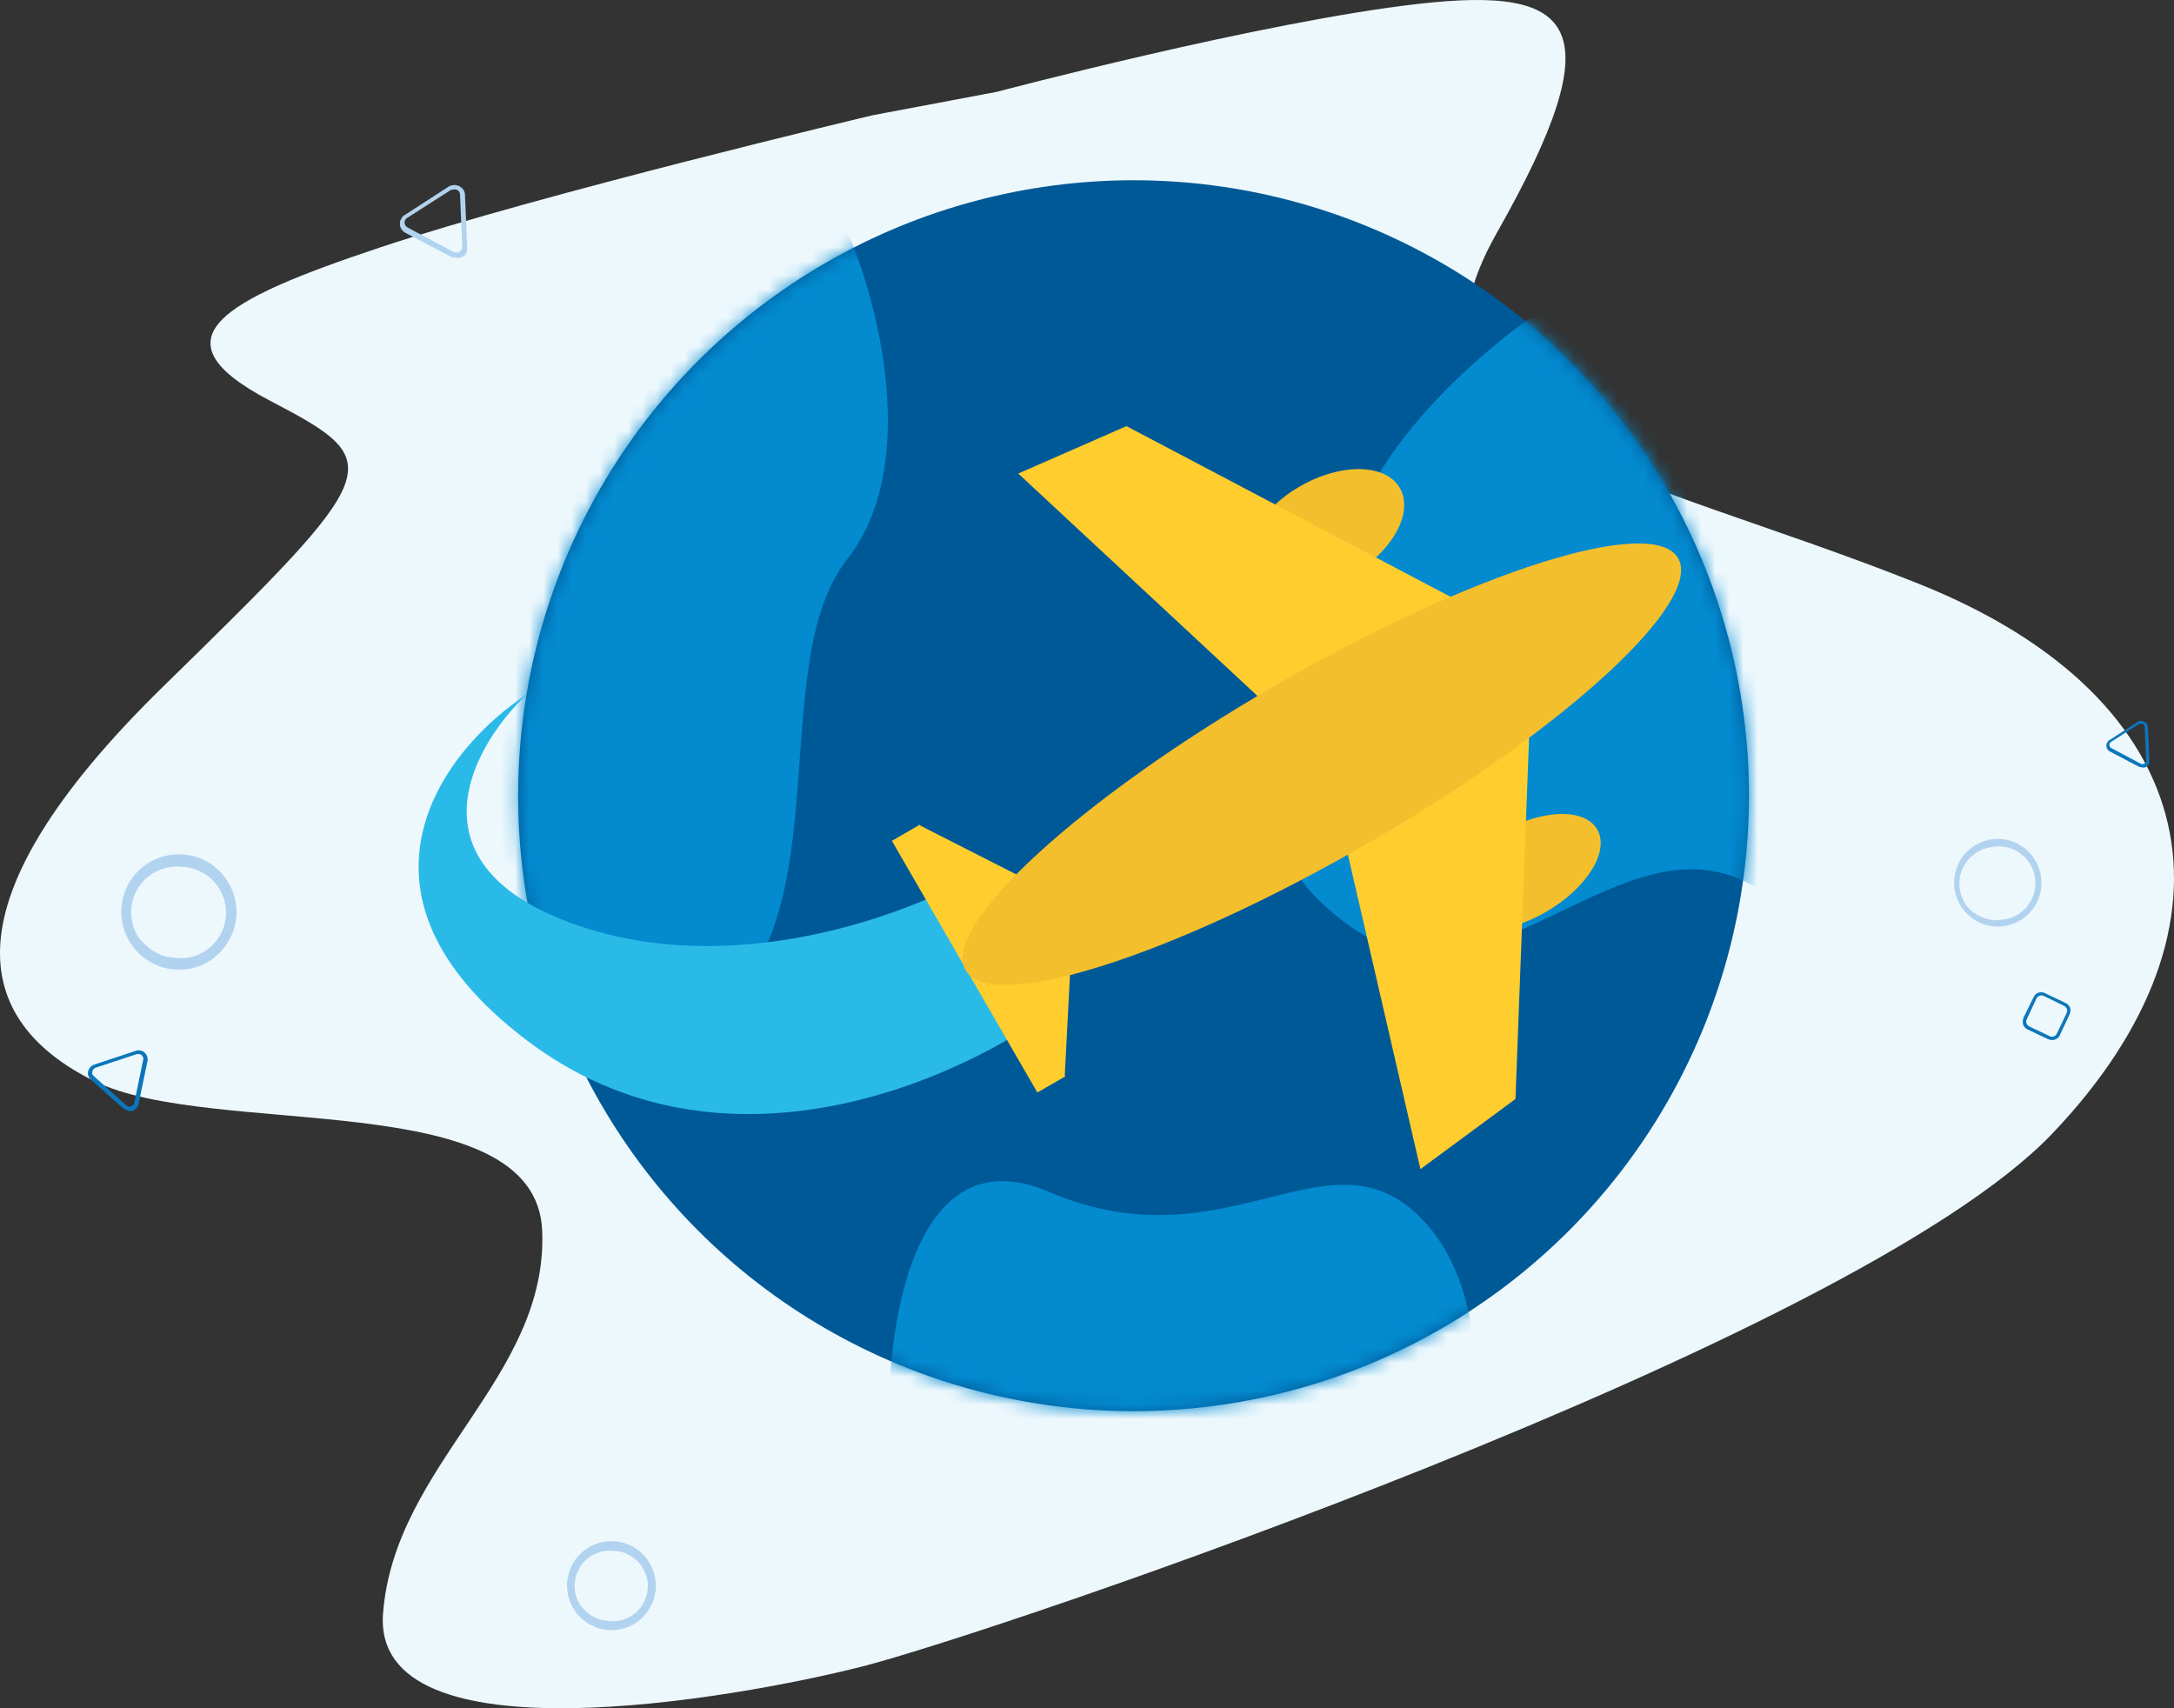 <svg width="154" height="121" viewBox="0 0 154 121" fill="none" xmlns="http://www.w3.org/2000/svg">
<rect x="0" y="0" width="154" height="121" fill="#333333" stroke="none"/>
<path fill-rule="evenodd" clip-rule="evenodd" d="M61.821 8.163C61.821 8.163 38.179 13.775 26.921 17.528C15.664 21.281 10.731 23.996 19.134 28.387C27.538 32.778 27.344 33.197 11.559 48.629C-4.226 64.061 -1.778 72.387 6.644 76.56C15.047 80.732 37.985 76.76 38.408 87.182C38.831 97.603 27.961 103.652 27.133 114.274C26.305 124.896 52.132 120.323 61.134 118.028C70.137 115.732 131.199 95.126 145.363 80.313C159.51 65.5 156.216 49.467 135.938 41.359C115.66 33.252 97.62 31.32 106.023 16.508C114.427 1.695 111.555 -0.983 100.474 0.274C89.393 1.531 70.612 6.505 70.612 6.505L61.821 8.163Z" fill="#EDF8FD"/>
<circle cx="80.298" cy="56.362" r="43.594" fill="#005997"/>
<mask id="mask0_445_13300" style="mask-type:alpha" maskUnits="userSpaceOnUse" x="36" y="12" width="88" height="88">
<circle cx="80.298" cy="56.362" r="43.594" fill="#038ACF"/>
</mask>
<g mask="url(#mask0_445_13300)">
<path d="M59.994 39.641C65.249 32.952 62.184 21.327 59.994 16.351C53.624 17.943 39.929 24.831 36.107 39.641C31.329 58.153 31.329 77.263 46.259 73.68C61.188 70.097 53.425 48.001 59.994 39.641Z" fill="#038ACF"/>
<path d="M95.228 40.238C96.184 31.639 106.376 23.517 111.352 20.531C134.045 22.92 134.045 68.903 124.49 62.931C114.935 56.959 105.38 73.083 95.228 65.32C85.076 57.556 94.034 50.987 95.228 40.238Z" fill="#038ACF"/>
<path d="M74.327 84.43C64.294 80.13 62.582 94.98 62.98 102.942C67.28 109.153 91.844 107.52 103.588 105.928C104.783 101.549 105.858 91.476 100.602 86.221C94.034 79.652 86.867 89.804 74.327 84.43Z" fill="#038ACF"/>
</g>
<path d="M40.288 65.32C28.822 61.02 33.52 52.779 37.302 49.196C31.529 52.978 23.448 63.17 37.302 73.68C51.157 84.191 68.156 76.467 74.924 71.291L69.55 61.737C64.573 64.722 51.754 69.619 40.288 65.32Z" fill="#2ABAE8"/>
<path fill-rule="evenodd" clip-rule="evenodd" d="M75.425 76.17L76.056 64.006L65.2 58.484L65.159 58.414L65.114 58.441L65.106 58.436L65.109 58.443L63.179 59.559L73.485 77.385L75.416 76.269L75.419 76.275L75.42 76.266L75.465 76.24L75.425 76.17Z" fill="#FFCD2E"/>
<path d="M95.728 40.763C92.824 42.441 89.654 42.39 88.647 40.648C87.639 38.906 89.177 36.132 92.08 34.453C94.984 32.775 98.154 32.826 99.162 34.568C100.169 36.31 98.632 39.084 95.728 40.763Z" fill="#F4BF2C"/>
<path d="M106.266 58.989C103.362 60.668 101.734 63.284 102.629 64.833C103.525 66.381 106.604 66.276 109.508 64.597C112.412 62.918 114.04 60.302 113.144 58.753C112.249 57.204 109.169 57.31 106.266 58.989Z" fill="#F4BF2C"/>
<path d="M79.796 30.184L105.118 43.519L90.486 50.609L72.131 33.542L79.796 30.184Z" fill="#FFCD2E"/>
<path d="M107.352 77.845L108.43 49.247L94.985 58.39L100.618 82.812L107.352 77.845Z" fill="#FFCD2E"/>
<path d="M96.88 59.74C82.942 67.798 70.192 71.82 68.401 68.723C66.61 65.625 76.457 56.582 90.395 48.523C104.333 40.465 117.084 36.443 118.874 39.54C120.665 42.638 110.818 51.681 96.88 59.74Z" fill="#F4BF2C"/>
<path fill-rule="evenodd" clip-rule="evenodd" d="M144.743 70.53C144.56 70.47 144.362 70.545 144.263 70.71L143.564 72.212C143.485 72.391 143.556 72.601 143.727 72.695L145.207 73.401C145.385 73.481 145.595 73.41 145.689 73.238L146.405 71.734C146.439 71.653 146.445 71.562 146.421 71.477C146.38 71.384 146.312 71.306 146.225 71.252L144.743 70.53ZM144.653 70.289C144.727 70.286 144.8 70.307 144.861 70.349L146.34 71.054C146.481 71.123 146.589 71.243 146.644 71.39C146.685 71.543 146.671 71.706 146.603 71.849L145.905 73.351C145.752 73.636 145.404 73.751 145.112 73.614L145.094 73.617L143.615 72.912C143.473 72.844 143.364 72.724 143.311 72.576C143.272 72.419 143.279 72.254 143.331 72.101L144.053 70.632C144.153 70.396 144.398 70.256 144.653 70.289Z" fill="#0E76B9"/>
<path fill-rule="evenodd" clip-rule="evenodd" d="M141.145 65.183C141.332 65.19 141.52 65.179 141.706 65.151C142.679 65.108 143.545 64.521 143.949 63.631C144.352 62.742 144.225 61.7 143.619 60.934C143.013 60.169 142.03 59.807 141.075 59.999C140.398 60.094 139.782 60.444 139.353 60.978C138.472 62.096 138.652 63.718 139.758 64.616L139.774 64.614C140.177 64.911 140.647 65.101 141.142 65.166L141.145 65.183ZM141.827 59.434C143.529 59.616 144.766 61.142 144.597 62.85C144.54 63.428 144.32 63.976 143.965 64.433C143.104 65.545 141.604 65.936 140.311 65.385C139.018 64.834 138.256 63.478 138.455 62.084C138.654 60.689 139.764 59.605 141.159 59.443C141.381 59.414 141.605 59.411 141.827 59.434Z" fill="#B2D3EF"/>
<path fill-rule="evenodd" clip-rule="evenodd" d="M151.697 51.262L151.52 51.288L149.555 52.543C149.47 52.587 149.418 52.676 149.421 52.773C149.423 52.869 149.481 52.955 149.568 52.995L151.65 54.1C151.737 54.138 151.838 54.13 151.918 54.078C151.998 54.03 152.042 53.937 152.028 53.844L151.929 51.481C151.923 51.395 151.87 51.319 151.791 51.284L151.697 51.262ZM151.722 54.343L151.558 54.331L149.458 53.229C149.233 53.111 149.143 52.833 149.257 52.605L149.274 52.603C149.301 52.518 149.364 52.449 149.445 52.414L151.408 51.142C151.632 51.002 151.926 51.062 152.079 51.277C152.13 51.355 152.156 51.446 152.155 51.538L152.253 53.901C152.267 54.04 152.212 54.177 152.108 54.268C152.003 54.359 151.86 54.394 151.725 54.361L151.722 54.343Z" fill="#0B76BB"/>
<path fill-rule="evenodd" clip-rule="evenodd" d="M32.224 13.41L31.947 13.451L28.869 15.417C28.735 15.486 28.654 15.626 28.658 15.777C28.663 15.927 28.752 16.062 28.889 16.124L32.15 17.856C32.287 17.915 32.444 17.902 32.57 17.822C32.696 17.745 32.764 17.601 32.742 17.455L32.587 13.754C32.578 13.619 32.495 13.5 32.371 13.445L32.224 13.41ZM32.263 18.237L32.006 18.218L28.717 16.491C28.364 16.306 28.223 15.872 28.402 15.515L28.429 15.511C28.471 15.378 28.569 15.27 28.697 15.215L31.771 13.222C32.123 13.004 32.583 13.097 32.823 13.435C32.901 13.556 32.942 13.699 32.94 13.844L33.095 17.544C33.116 17.762 33.031 17.976 32.867 18.119C32.702 18.262 32.479 18.316 32.267 18.265L32.263 18.237Z" fill="#B2D3EF"/>
<path fill-rule="evenodd" clip-rule="evenodd" d="M11.446 67.671C11.671 67.738 11.903 67.782 12.137 67.803C13.327 68.05 14.553 67.608 15.31 66.658C16.067 65.709 16.227 64.412 15.723 63.303C15.22 62.194 14.138 61.46 12.925 61.404C12.082 61.302 11.233 61.532 10.558 62.045C9.149 63.127 8.871 65.145 9.936 66.574L9.954 66.564C10.351 67.043 10.86 67.417 11.435 67.653L11.446 67.671ZM14.046 60.75C15.068 61.12 15.902 61.881 16.364 62.867C16.825 63.852 16.876 64.98 16.506 66.001C16.235 66.719 15.778 67.351 15.181 67.833C13.723 68.966 11.683 68.974 10.209 67.852C8.736 66.731 8.195 64.759 8.893 63.046C9.59 61.334 11.351 60.308 13.185 60.546C13.479 60.581 13.768 60.649 14.046 60.75Z" fill="#B2D3EF"/>
<path fill-rule="evenodd" clip-rule="evenodd" d="M42.367 114.685C42.541 114.735 42.72 114.769 42.9 114.786C43.818 114.976 44.763 114.636 45.347 113.904C45.93 113.171 46.053 112.172 45.665 111.317C45.277 110.462 44.443 109.896 43.508 109.853C42.858 109.774 42.204 109.952 41.684 110.348C40.597 111.181 40.383 112.737 41.204 113.839L41.218 113.83C41.524 114.2 41.916 114.488 42.359 114.67L42.367 114.685ZM44.372 109.349C45.16 109.634 45.803 110.221 46.159 110.981C46.514 111.74 46.554 112.61 46.268 113.397C46.059 113.95 45.707 114.438 45.247 114.809C44.123 115.682 42.551 115.689 41.414 114.824C40.278 113.959 39.862 112.439 40.4 111.119C40.937 109.799 42.295 109.008 43.708 109.192C43.935 109.218 44.158 109.271 44.372 109.349Z" fill="#B2D3EF"/>
<path fill-rule="evenodd" clip-rule="evenodd" d="M9.918 74.668L9.695 74.663L6.763 75.634C6.649 75.682 6.565 75.783 6.54 75.904C6.501 76.023 6.545 76.153 6.648 76.225L8.948 78.298C9.048 78.384 9.189 78.407 9.311 78.357C9.424 78.317 9.503 78.217 9.515 78.099L10.147 75.055C10.164 74.945 10.128 74.834 10.051 74.754L9.918 74.668ZM8.983 78.634L8.765 78.544L6.433 76.463C6.31 76.357 6.236 76.205 6.228 76.043C6.221 75.882 6.279 75.724 6.391 75.607C6.466 75.513 6.568 75.443 6.683 75.406L9.615 74.436C9.771 74.376 9.944 74.383 10.095 74.454C10.246 74.526 10.361 74.655 10.415 74.813C10.467 74.93 10.477 75.06 10.442 75.182L9.81 78.226C9.755 78.438 9.602 78.61 9.399 78.69C9.264 78.707 9.126 78.695 8.995 78.655L8.983 78.634Z" fill="#0B76BB"/>
</svg>
